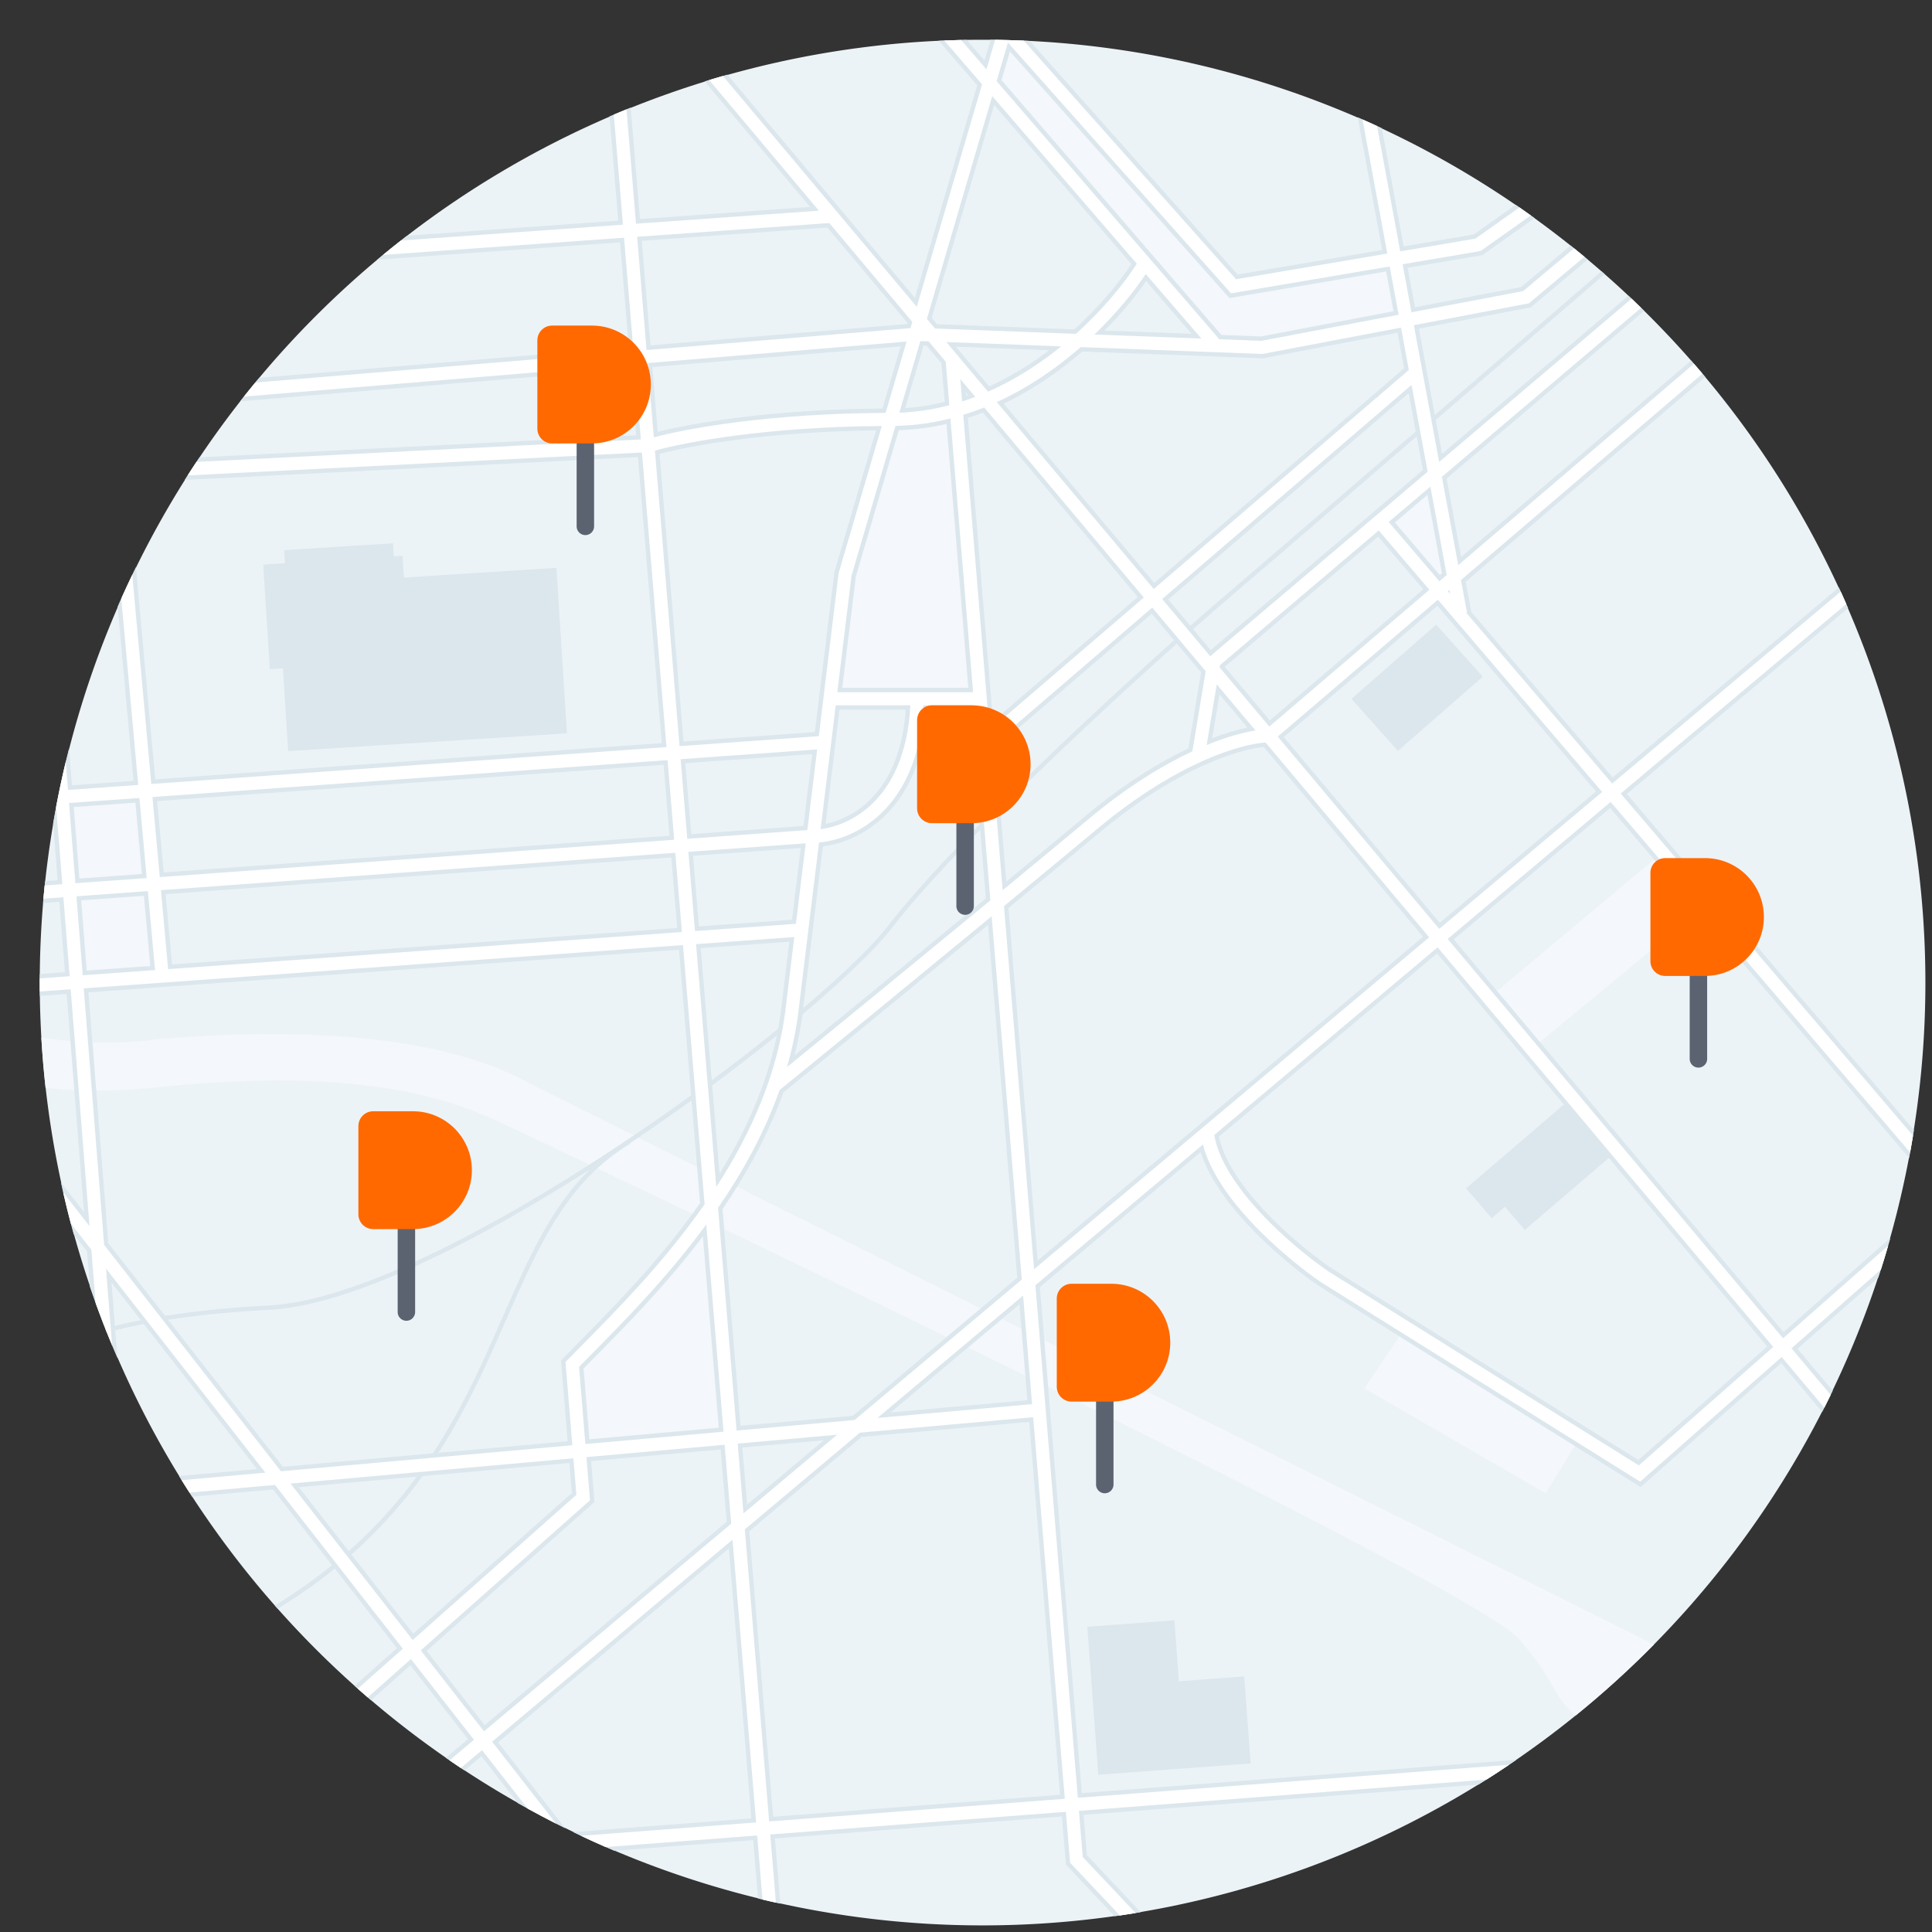 <svg xmlns="http://www.w3.org/2000/svg" width="256" height="256">
    <rect width="100%" height="100%" fill="#333333" stroke="none"/>
    <path fill="#ecf3f7"
        d="M130.196,5.267L130.196,5.267A124.929,124.929 0,0 1,255.125 130.196L255.125,130.196A124.929,124.929 0,0 1,130.196 255.125L130.196,255.125A124.929,124.929 0,0 1,5.267 130.196L5.267,130.196A124.929,124.929 0,0 1,130.196 5.267z" />
    <path fill="#f4f7fb"
        d="M96.649,190.636L76.985,192.371L76.117,180.514L94.336,160.849L96.649,190.636Z" />
    <path fill="#f4f7fb"
        d="M220.422,112.844L197.287,132.22L203.071,138.871L226.206,119.785L220.422,112.844Z" />
    <path fill="#f4f7fb"
        d="M19.726,105.036L21.75,129.328L10.472,130.196L8.447,105.615L19.726,105.036Z" />
    <path fill="#f4f7fb" d="M183.117,69.177L192.949,80.744L189.768,63.104L183.117,69.177Z" />
    <path fill="#f4f7fb"
        d="M126.436,54.139C124.315,54.621 119.669,55.527 118.049,55.296L111.976,75.828L109.952,92.89L129.906,93.179L126.436,54.139Z" />
    <path fill="#f4f7fb"
        d="M180.803,183.984L186.009,176.176L209.433,190.347L204.806,197.865L180.803,183.984Z" />
    <path fill="#dbe7ed" fill-rule="evenodd"
        d="M214.339,152.441L208.316,145.415L196.02,155.954L196.02,155.954L194.264,157.459L197.651,161.412L199.408,159.906L202.042,162.98L214.339,152.441Z" />
    <path fill="#f4f7fb"
        d="M6.038,144.156C5.792,141.947 5.604,139.72 5.476,137.478C11.566,138.433 17.291,138.23 20.883,137.704C51.537,135.102 64.84,140.596 70.045,143.488L219.159,217.905C215.867,221.244 212.388,224.399 208.739,227.352C207.007,225.686 206.439,224.682 205.699,223.374C204.929,222.015 203.975,220.328 201.336,217.231C196.015,210.985 109.471,169.129 66.864,148.983C59.634,145.564 47.72,141.29 20.883,144.067C15.409,144.633 10.467,144.607 6.038,144.156Z" />
    <path fill="#f4f7fb"
        d="M186.298,41.694L184.563,33.597L163.452,37.067L133.666,5.545L131.353,10.172L160.56,44.875L167.79,45.453L186.298,41.694Z" />
    <path fill="#dbe7ed"
        d="M52.08,71.983L37.65,72.901L37.76,74.633L34.874,74.817L35.756,88.67L37.487,88.559L38.186,99.526L75.127,97.175L73.73,75.241L53.528,76.527L53.345,73.641L52.19,73.714L52.08,71.983Z" />
    <path fill="#dbe7ed"
        d="M14.15,176.555C14.078,176.375 14.007,176.194 13.936,176.014C14.247,175.93 14.568,175.846 14.898,175.763C19.671,174.56 26.462,173.449 35.616,172.985C41.269,172.699 48.619,170.207 56.64,166.407C64.654,162.61 73.308,157.52 81.561,152.067C89.813,146.614 97.658,140.8 104.053,135.556C110.453,130.307 115.384,125.643 117.821,122.489C127.674,109.738 154.013,86.006 161.818,79.357C167.8,74.262 196.72,49.305 212.195,35.942C212.342,36.07 212.489,36.198 212.635,36.326C197.176,49.676 168.185,74.693 162.194,79.798C154.383,86.451 128.09,110.146 118.278,122.843C115.799,126.052 110.825,130.75 104.42,136.003C98.42,140.923 91.15,146.341 83.465,151.494L83.496,151.544C78.493,154.545 75.144,158.783 72.348,163.786C70.463,167.16 68.838,170.862 67.127,174.763C66.293,176.663 65.438,178.61 64.523,180.589C59.409,191.648 52.455,203.553 36.804,213.176C36.674,213.029 36.544,212.883 36.415,212.736C51.994,203.185 58.901,191.368 63.998,180.346C64.902,178.392 65.751,176.458 66.582,174.564C68.301,170.647 69.944,166.902 71.843,163.504C73.611,160.34 75.609,157.461 78.111,154.996C71.007,159.524 63.719,163.693 56.888,166.929C48.85,170.738 41.416,173.271 35.646,173.563C26.523,174.025 19.77,175.131 15.039,176.324C14.734,176.4 14.438,176.477 14.15,176.555Z" />
    <path fill="#dbe7ed" fill-rule="evenodd"
        d="M155.613,214.701L144.077,215.554L145.528,235.165L157.064,234.312L165.716,233.671L164.863,222.135L156.211,222.776L155.613,214.701Z" />
    <path fill="#dbe7ed" fill-rule="evenodd"
        d="M96.395,9.893L121.224,39.457L129.484,11.311L124.384,5.399C125.619,5.343 126.859,5.304 128.103,5.284L130.453,8.007L131.256,5.271C132.998,5.285 134.732,5.336 136.456,5.421L164,36.375L183.149,33.126L179.899,15.545C180.976,16.013 182.046,16.495 183.107,16.992L186,32.643L195.274,31.069L200.828,27.136C201.671,27.715 202.507,28.304 203.336,28.903L196.408,33.81L186.526,35.487L187.491,40.705L201.563,38.03L208.113,32.537C208.88,33.149 209.639,33.77 210.391,34.401L202.844,40.73L188.017,43.549L191.082,60.127L215.771,39.178C216.477,39.842 217.175,40.514 217.865,41.194L191.688,63.405L193.608,73.794L224.073,47.766C224.709,48.49 225.337,49.221 225.957,49.96L194.216,77.079L194.95,81.05L194.928,81.054L213.689,103.014L243.657,77.837C244.077,78.746 244.487,79.661 244.885,80.582L215.568,105.212L253.606,149.734C253.411,150.975 253.198,152.209 252.967,153.438L213.354,107.073L192.633,124.48L236.327,176.504L250.409,164.092L250.456,164.146C249.969,165.876 249.445,167.591 248.886,169.29L238.187,178.719L242.848,184.269C242.392,185.217 241.924,186.159 241.445,187.095L236.017,180.632L217.389,197.05L174.808,170.437L174.785,170.421C172.301,168.732 168.541,165.742 165.269,162.213C162.65,159.387 160.192,156.057 159.084,152.666L137.794,170.552L143.349,237.594L200.93,233.185C199.282,234.319 197.605,235.415 195.901,236.471L143.588,240.477L144.03,245.815L151.157,253.374C150.006,253.568 148.849,253.747 147.688,253.91L141.232,247.063L140.704,240.697L102.685,243.609L103.405,252.245C102.414,252.029 101.427,251.801 100.446,251.561L99.801,243.83L81.405,245.238C79.558,244.454 77.734,243.626 75.933,242.757L99.561,240.948L96.58,205.176L66.002,230.866L74.888,242.246C72.765,241.196 70.676,240.088 68.624,238.923L63.786,232.727L61.56,234.598C60.722,234.046 59.892,233.485 59.069,232.914L62.005,230.447L54.374,220.674L49.17,225.289C48.43,224.658 47.698,224.019 46.974,223.371L52.591,218.39L36.174,197.367L25.461,198.324C24.869,197.416 24.289,196.5 23.72,195.576L34.055,194.653L14.775,169.963L15.569,179.955C14.23,176.874 13.011,173.728 11.919,170.524L11.545,165.827L9.769,163.552C9.154,161.324 8.598,159.072 8.105,156.797L8.141,156.768L11.13,160.595L8.834,131.702L5.279,131.959C5.271,131.372 5.267,130.784 5.267,130.196C5.267,129.817 5.268,129.438 5.272,129.06L8.605,128.819L7.864,119.506L5.704,119.663C5.786,118.686 5.879,117.713 5.982,116.743L7.635,116.623L7.038,109.111C7.61,105.75 8.315,102.434 9.149,99.17L9.538,104.055L17.686,103.472L15.588,80.394C16.358,78.625 17.167,76.877 18.015,75.152L20.571,103.265L87.687,98.458L84.529,60.565L24.481,63.595C25.117,62.587 25.767,61.589 26.431,60.601L84.289,57.681L83.555,48.877L31.828,53.174C32.651,52.123 33.492,51.086 34.348,50.063L83.315,45.995L82.159,32.115L49.985,34.414C51.281,33.327 52.6,32.266 53.94,31.232L81.918,29.233L80.768,15.426C81.697,15.025 82.632,14.635 83.572,14.257L84.803,29.027L107.336,27.418L93.366,10.784C94.37,10.475 95.38,10.178 96.395,9.893ZM186.656,52.094L188.539,62.284L160.429,86.136L154.805,79.44L186.656,52.094ZM186.047,48.805L152.945,77.226L133.005,53.484C135.666,52.212 138.12,50.681 140.339,49.037C141.413,48.242 142.434,47.418 143.401,46.58L167.321,47.483L185.176,44.089L186.047,48.805ZM150.751,79.109L130.235,54.681C129.584,54.933 128.924,55.167 128.253,55.383L131.582,95.568L150.751,79.109ZM152.611,81.324L131.877,99.126L133.342,116.81C137.37,113.485 141.076,110.416 144.019,107.964C149.001,103.812 153.592,101.004 157.469,99.164L159.145,89.104L152.611,81.324ZM161.592,92.017L160.627,97.808C162.407,97.127 163.972,96.676 165.276,96.403L161.592,92.017ZM182.62,71.1L162.289,88.35L168.256,95.455L188.587,78.084L182.62,71.1ZM189.146,65.562L184.825,69.229L190.786,76.206L191.069,75.964L189.146,65.562ZM234.157,178.417L190.419,126.34L161.525,150.615C162.148,153.675 164.453,157.078 167.39,160.247C170.48,163.579 174.052,166.423 176.388,168.014L217.094,193.455L234.157,178.417ZM37.485,194.346L14.359,164.731L11.718,131.494L89.969,125.845L92.767,159.416C92.47,159.839 92.169,160.259 91.866,160.675C86.8,167.628 81.078,173.419 76.604,177.946L76.603,177.948C75.974,178.584 75.37,179.195 74.796,179.781L74.333,180.253L75.212,190.975L37.485,194.346ZM54.759,216.468L39.604,197.06L75.448,193.857L75.774,197.831L54.759,216.468ZM64.221,228.585L56.542,218.752L78.774,199.036L78.329,193.599L95.488,192.066L96.286,201.647L64.221,228.585ZM98.368,191.808L98.998,199.368L109.143,190.846L98.368,191.808ZM113.01,187.596L98.128,188.926L95.735,160.211C98.928,155.547 101.792,150.384 103.797,144.768C109.734,139.954 120.817,130.877 130.916,122.558L134.789,169.3L113.01,187.596ZM114.174,190.396L99.292,202.898L102.445,240.727L140.465,237.815L136.372,188.412L114.174,190.396ZM136.134,185.53L118.041,187.147L135.082,172.831L136.134,185.53ZM95.247,189.184L78.093,190.717L77.324,181.334C77.749,180.901 78.192,180.453 78.65,179.99C82.814,175.778 88.206,170.322 93.134,163.818L95.247,189.184ZM9.767,106.938L17.948,106.352L18.808,115.811L10.52,116.413L9.767,106.938ZM20.833,106.145L21.692,115.602L88.71,110.735L87.927,101.34L20.833,106.145ZM10.749,119.296L19.069,118.692L19.916,128.003L11.489,128.611L10.749,119.296ZM21.954,118.482L22.801,127.795L89.729,122.963L88.95,113.617L21.954,118.482ZM90.812,101.133L91.594,110.525L106.459,109.446L107.618,99.929L90.812,101.133ZM107.974,97.005L110.556,75.814L116.067,57.032C101.88,57.19 91.66,59.018 87.396,60.139L90.572,98.251L107.974,97.005ZM91.835,113.407L92.614,122.755L104.946,121.864L106.102,112.371L91.835,113.407ZM109.041,112.162C111.448,111.852 114.45,110.733 117.06,108.277C120.081,105.434 122.472,100.9 122.912,94.037H128.554L130.626,119.05C121.78,126.341 111.914,134.431 105.299,139.82C105.833,137.684 106.233,135.491 106.473,133.241L109.041,112.162ZM115.078,106.171C117.461,103.929 119.584,100.174 120.014,94.037H111.249L109.405,109.171C111.128,108.814 113.214,107.925 115.078,106.171ZM113.398,76.4L111.601,91.145H128.314L125.416,56.169C123.386,56.639 121.274,56.933 119.089,57.004L113.398,76.4ZM92.854,125.637L95.344,155.516C99.503,148.794 102.713,141.225 103.599,132.924L103.6,132.913L104.589,124.789L92.854,125.637ZM87.152,57.216C92.058,55.991 102.62,54.222 116.918,54.132L119.332,45.905L86.437,48.638L87.152,57.216ZM119.951,54.067C121.744,53.949 123.488,53.668 125.175,53.253L124.752,48.154L122.777,45.802L122.381,45.787L119.951,54.067ZM128.007,52.417C128.091,52.388 128.175,52.359 128.259,52.329L127.972,51.987L128.007,52.417ZM138.618,46.713C138.752,46.614 138.885,46.515 139.017,46.415L126.677,45.949L131.08,51.191C133.804,49.955 136.329,48.409 138.618,46.713ZM157.887,44.233L146.374,43.798C148.662,41.491 150.515,39.208 151.869,37.257L157.887,44.233ZM142.351,43.647C145.725,40.587 148.307,37.418 149.912,34.99L131.732,13.917L123.458,42.116L124.167,42.96L142.351,43.647ZM161.835,44.382L132.702,10.614L133.819,6.807L162.904,39.494L183.675,35.97L184.65,41.245L167.103,44.581L161.835,44.382ZM86.197,45.756L85.043,31.909L109.634,30.153L120.247,42.789L120.205,42.931L86.197,45.756ZM145.87,110.185C156.057,101.696 164.236,99.28 167.444,98.985L188.559,124.126L137.502,167.02L133.633,120.319C138.26,116.502 142.55,112.952 145.87,110.185ZM190.465,80.283L170.115,97.669L190.773,122.266L211.475,104.874L190.465,80.283Z" />
    <path fill="#ffffff" fill-rule="evenodd"
        d="M127.352,5.299L130.709,9.19L131.857,5.278C133.125,5.294 134.389,5.33 135.649,5.384L163.781,36.999L183.824,33.599L180.538,15.825C181.183,16.109 181.825,16.399 182.464,16.693L185.535,33.309L195.501,31.618L201.335,27.486C201.839,27.836 202.34,28.19 202.839,28.547L196.181,33.263L185.851,35.015L187.028,41.382L201.819,38.571L208.573,32.906C209.031,33.276 209.487,33.649 209.94,34.025L202.588,40.191L187.343,43.089L190.694,61.215L216.194,39.578C216.616,39.979 217.035,40.382 217.451,40.788L191.058,63.181L193.222,74.885L224.454,48.202C224.834,48.638 225.211,49.077 225.584,49.518L193.586,76.856L194.381,81.155L194.271,81.176L213.622,103.826L243.907,78.383C244.157,78.93 244.402,79.479 244.644,80.03L214.749,105.145L253.486,150.484C253.364,151.227 253.237,151.968 253.102,152.706L213.421,106.261L191.819,124.41L236.265,177.33L250.198,165.05C249.891,166.109 249.57,167.163 249.236,168.211L237.381,178.659L242.572,184.84C242.296,185.407 242.015,185.972 241.73,186.535L236.079,179.807L217.33,196.331L175.124,169.953L175.11,169.944C172.656,168.274 168.931,165.312 165.693,161.82C162.861,158.765 160.296,155.193 159.391,151.653L137.193,170.302L142.82,238.215L199.971,233.839C198.976,234.51 197.971,235.167 196.956,235.81L142.963,239.945L143.47,246.065L150.47,253.488C149.778,253.601 149.084,253.709 148.388,253.81L141.791,246.813L141.233,240.077L102.06,243.077L102.813,252.115C102.22,251.982 101.628,251.845 101.038,251.704L100.33,243.209L80.261,244.746C79.159,244.265 78.066,243.769 76.981,243.257L100.186,241.48L97.064,204.015L65.202,230.783L73.682,241.642C72.418,241 71.166,240.336 69.927,239.653L63.873,231.899L61.057,234.265C60.556,233.932 60.058,233.595 59.562,233.255L62.805,230.531L54.451,219.833L48.727,224.909C48.285,224.529 47.846,224.145 47.409,223.759L53.381,218.463L36.436,196.763L25.105,197.776C24.753,197.229 24.405,196.68 24.061,196.127L35.165,195.135L14.046,168.089L14.856,178.281C14.083,176.43 13.354,174.556 12.669,172.66L12.108,165.608L9.381,162.116C9.023,160.754 8.686,159.384 8.373,158.005L11.859,162.469L9.365,131.084L5.272,131.38C5.268,130.986 5.267,130.591 5.267,130.196C5.267,130.011 5.267,129.826 5.268,129.641L9.227,129.355L8.395,118.888L5.754,119.079C5.806,118.494 5.862,117.91 5.921,117.328L8.258,117.158L7.44,106.87C7.817,104.878 8.24,102.902 8.71,100.944L9.006,104.673L18.315,104.007L16.069,79.302C16.541,78.246 17.026,77.199 17.526,76.159L20.046,103.883L88.312,98.993L85.059,59.959L24.861,62.997C25.246,62.394 25.636,61.796 26.031,61.2L84.915,58.229L84.084,48.253L32.318,52.553C32.816,51.926 33.32,51.304 33.83,50.687L83.939,46.524L82.687,31.498L50.748,33.78C51.53,33.134 52.321,32.497 53.12,31.871L82.543,29.769L81.328,15.186C81.887,14.948 82.448,14.715 83.011,14.485L84.274,29.645L108.508,27.914L93.967,10.601C94.571,10.418 95.177,10.24 95.784,10.066L121.476,40.656L130.127,11.172L125.12,5.368C125.862,5.339 126.606,5.315 127.352,5.299ZM189.169,62.509L187.042,51.001L153.994,79.374L160.36,86.953L189.169,62.509ZM152.878,78.046L186.677,49.027L185.639,43.413L167.277,46.903L143.194,45.994C142.188,46.873 141.12,47.739 139.995,48.573C137.612,50.338 134.961,51.967 132.078,53.279L152.878,78.046ZM130.41,53.991L151.562,79.176L131.099,96.745L127.638,54.971C128.582,54.68 129.507,54.352 130.41,53.991ZM131.276,98.88L152.678,80.505L159.76,88.937L157.99,99.558C154.109,101.37 149.461,104.182 144.389,108.409C141.239,111.034 137.215,114.365 132.857,117.96L131.276,98.88ZM159.888,98.724L161.228,90.684L166.358,96.793C164.735,97.046 162.533,97.635 159.888,98.724ZM161.603,88.433L161.653,88.131L182.685,70.286L189.402,78.149L168.188,96.274L161.603,88.433ZM184.008,69.163L189.533,64.476L191.698,76.187L190.722,77.021L184.008,69.163ZM190.49,125.526L234.963,178.478L217.153,194.175L176.072,168.499C173.707,166.889 170.094,164.014 166.966,160.64C163.912,157.346 161.447,153.709 160.895,150.389L190.49,125.526ZM13.797,164.951L37.223,194.951L75.836,191.5L74.931,180.47L75.209,180.186C75.781,179.602 76.385,178.991 77.013,178.355C81.486,173.829 87.24,168.006 92.334,161.016C92.679,160.541 93.022,160.062 93.361,159.577L90.498,125.227L11.095,130.96L13.797,164.951ZM38.494,196.579L54.682,217.309L76.374,198.073L75.977,193.229L38.494,196.579ZM55.752,218.68L64.134,229.414L96.887,201.897L96.016,191.438L77.705,193.075L78.174,198.795L55.752,218.68ZM98.515,200.53L97.744,191.284L110.922,190.106L98.515,200.53ZM97.6,189.555L113.243,188.157L135.39,169.55L131.402,121.409C121.008,129.973 109.376,139.501 103.307,144.421C101.296,150.106 98.39,155.332 95.142,160.054L97.6,189.555ZM98.691,202.648L113.941,189.836L136.901,187.784L141.09,238.348L101.916,241.348L98.691,202.648ZM116.261,187.887L136.757,186.055L135.566,171.669L116.261,187.887ZM77.564,191.345L95.872,189.709L93.583,162.247C88.445,169.258 82.666,175.105 78.241,179.582L78.239,179.584C77.714,180.115 77.209,180.626 76.726,181.118L77.564,191.345ZM18.472,105.735L9.144,106.403L9.989,117.032L19.437,116.346L18.472,105.735ZM21.168,116.22L20.203,105.611L88.456,100.722L89.335,111.27L21.168,116.22ZM19.594,118.074L10.126,118.762L10.958,129.23L20.545,128.538L19.594,118.074ZM22.276,128.413L21.325,117.949L89.479,112.999L90.354,123.498L22.276,128.413ZM91.066,111.144L90.187,100.598L108.277,99.303L106.975,109.989L91.066,111.144ZM111.124,75.932L108.491,97.548L90.043,98.869L86.779,59.707C90.867,58.566 101.671,56.55 116.842,56.447L111.124,75.932ZM92.085,123.373L91.21,112.873L106.761,111.744L105.462,122.407L92.085,123.373ZM116.663,107.856C113.982,110.379 110.878,111.428 108.522,111.637L105.899,133.17L105.898,133.176C105.596,136.006 105.038,138.749 104.276,141.399C110.895,136.015 121.68,127.175 131.227,119.304L129.086,93.459H122.365C122.027,100.506 119.639,105.056 116.663,107.856ZM120.628,93.459C120.293,100.082 118.06,104.159 115.474,106.592C113.239,108.696 110.691,109.619 108.738,109.869L110.737,93.459H120.628ZM110.948,91.724L112.829,76.283L118.653,56.437C121.181,56.388 123.614,56.035 125.937,55.448L128.942,91.724H110.948ZM94.91,157.279L92.229,125.102L105.248,124.162L104.174,132.979L104.174,132.986C103.212,142.005 99.544,150.152 94.91,157.279ZM117.352,54.709C102.175,54.768 91.178,56.73 86.633,57.948L85.813,48.11L120.125,45.259L117.352,54.709ZM125.791,53.694C123.671,54.25 121.458,54.6 119.167,54.687L121.953,45.192L123.055,45.234L125.313,47.923L125.791,53.694ZM129.232,52.589C128.66,52.806 128.079,53.01 127.492,53.198L127.245,50.223L129.232,52.589ZM140.616,45.897C140.08,46.331 139.529,46.759 138.962,47.179C136.535,48.976 133.84,50.613 130.917,51.897L125.395,45.322L140.616,45.897ZM145.014,44.326L159.193,44.861L151.814,36.309C150.288,38.609 147.979,41.48 145.014,44.326ZM150.634,34.941C148.999,37.494 146.234,40.937 142.564,44.234L123.889,43.529L122.816,42.251L131.477,12.736L150.634,34.941ZM161.506,44.887L161.438,44.946L167.146,45.161L185.323,41.706L184.14,35.305L163.124,38.871L133.558,5.644L132.058,10.754L161.506,44.887ZM84.418,31.375L85.669,46.381L120.648,43.475L120.889,42.655L109.887,29.555L84.418,31.375ZM167.697,98.387C164.532,98.57 156.052,100.948 145.5,109.742C142.124,112.554 137.747,116.177 133.031,120.066L137.018,168.183L189.374,124.197L167.697,98.387ZM169.304,97.603L190.529,79.468L212.294,104.942L190.703,123.081L169.304,97.603ZM191.849,78.341L192.164,78.71L192.062,78.158L191.849,78.341Z" />
    <path fill="#5c6370"
        d="M146.39,181.093L146.39,181.093A1.157,1.157 0,0 1,147.546 182.25L147.546,196.709A1.157,1.157 0,0 1,146.39 197.866L146.39,197.866A1.157,1.157 0,0 1,145.233 196.709L145.233,182.25A1.157,1.157 0,0 1,146.39 181.093z" />
    <path fill="#ff6900"
        d="M140.028,172.065C140.028,170.982 140.906,170.104 141.99,170.104H147.258C151.57,170.104 155.066,173.599 155.066,177.912C155.066,182.224 151.57,185.72 147.258,185.72H141.99C140.906,185.72 140.028,184.841 140.028,183.758V172.065Z" />
    <path fill="#5c6370"
        d="M53.85,158.236L53.85,158.236A1.157,1.157 0,0 1,55.007 159.393L55.007,173.852A1.157,1.157 0,0 1,53.85 175.009L53.85,175.009A1.157,1.157 0,0 1,52.693 173.852L52.693,159.393A1.157,1.157 0,0 1,53.85 158.236z" />
    <path fill="#ff6900"
        d="M47.488,149.209C47.488,148.125 48.367,147.247 49.45,147.247H54.718C59.03,147.247 62.526,150.743 62.526,155.055C62.526,159.367 59.03,162.863 54.718,162.863H49.45C48.367,162.863 47.488,161.985 47.488,160.902V149.209Z" />
    <path fill="#5c6370"
        d="M77.564,54.129L77.564,54.129A1.157,1.157 0,0 1,78.721 55.286L78.721,69.745A1.157,1.157 0,0 1,77.564 70.902L77.564,70.902A1.157,1.157 0,0 1,76.407 69.745L76.407,55.286A1.157,1.157 0,0 1,77.564 54.129z" />
    <path fill="#ff6900"
        d="M71.202,45.101C71.202,44.018 72.08,43.14 73.164,43.14H78.432C82.744,43.14 86.24,46.635 86.24,50.948C86.24,55.26 82.744,58.756 78.432,58.756H73.164C72.08,58.756 71.202,57.878 71.202,56.794V45.101Z" />
    <path fill="#5c6370"
        d="M127.883,104.448L127.883,104.448A1.157,1.157 0,0 1,129.04 105.605L129.04,120.064A1.157,1.157 0,0 1,127.883 121.221L127.883,121.221A1.157,1.157 0,0 1,126.726 120.064L126.726,105.605A1.157,1.157 0,0 1,127.883 104.448z" />
    <path fill="#ff6900"
        d="M121.521,95.42C121.521,94.337 122.399,93.459 123.482,93.459H128.75C133.062,93.459 136.558,96.954 136.558,101.267C136.558,105.579 133.062,109.075 128.75,109.075H123.482C122.399,109.075 121.521,108.196 121.521,107.113V95.42Z" />
    <path fill="#5c6370"
        d="M225.05,124.691L225.05,124.691A1.157,1.157 0,0 1,226.207 125.848L226.207,140.307A1.157,1.157 0,0 1,225.05 141.464L225.05,141.464A1.157,1.157 0,0 1,223.893 140.307L223.893,125.848A1.157,1.157 0,0 1,225.05 124.691z" />
    <path fill="#ff6900"
        d="M218.688,115.663C218.688,114.58 219.566,113.702 220.649,113.702H225.917C230.229,113.702 233.725,117.197 233.725,121.51C233.725,125.822 230.229,129.318 225.917,129.318H220.649C219.566,129.318 218.688,128.44 218.688,127.356V115.663Z" />
    <path fill="#dbe7ed" fill-rule="evenodd"
        d="M190.303,82.769L196.473,89.666L185.239,99.498L179.068,92.601L190.303,82.769Z" />
</svg>